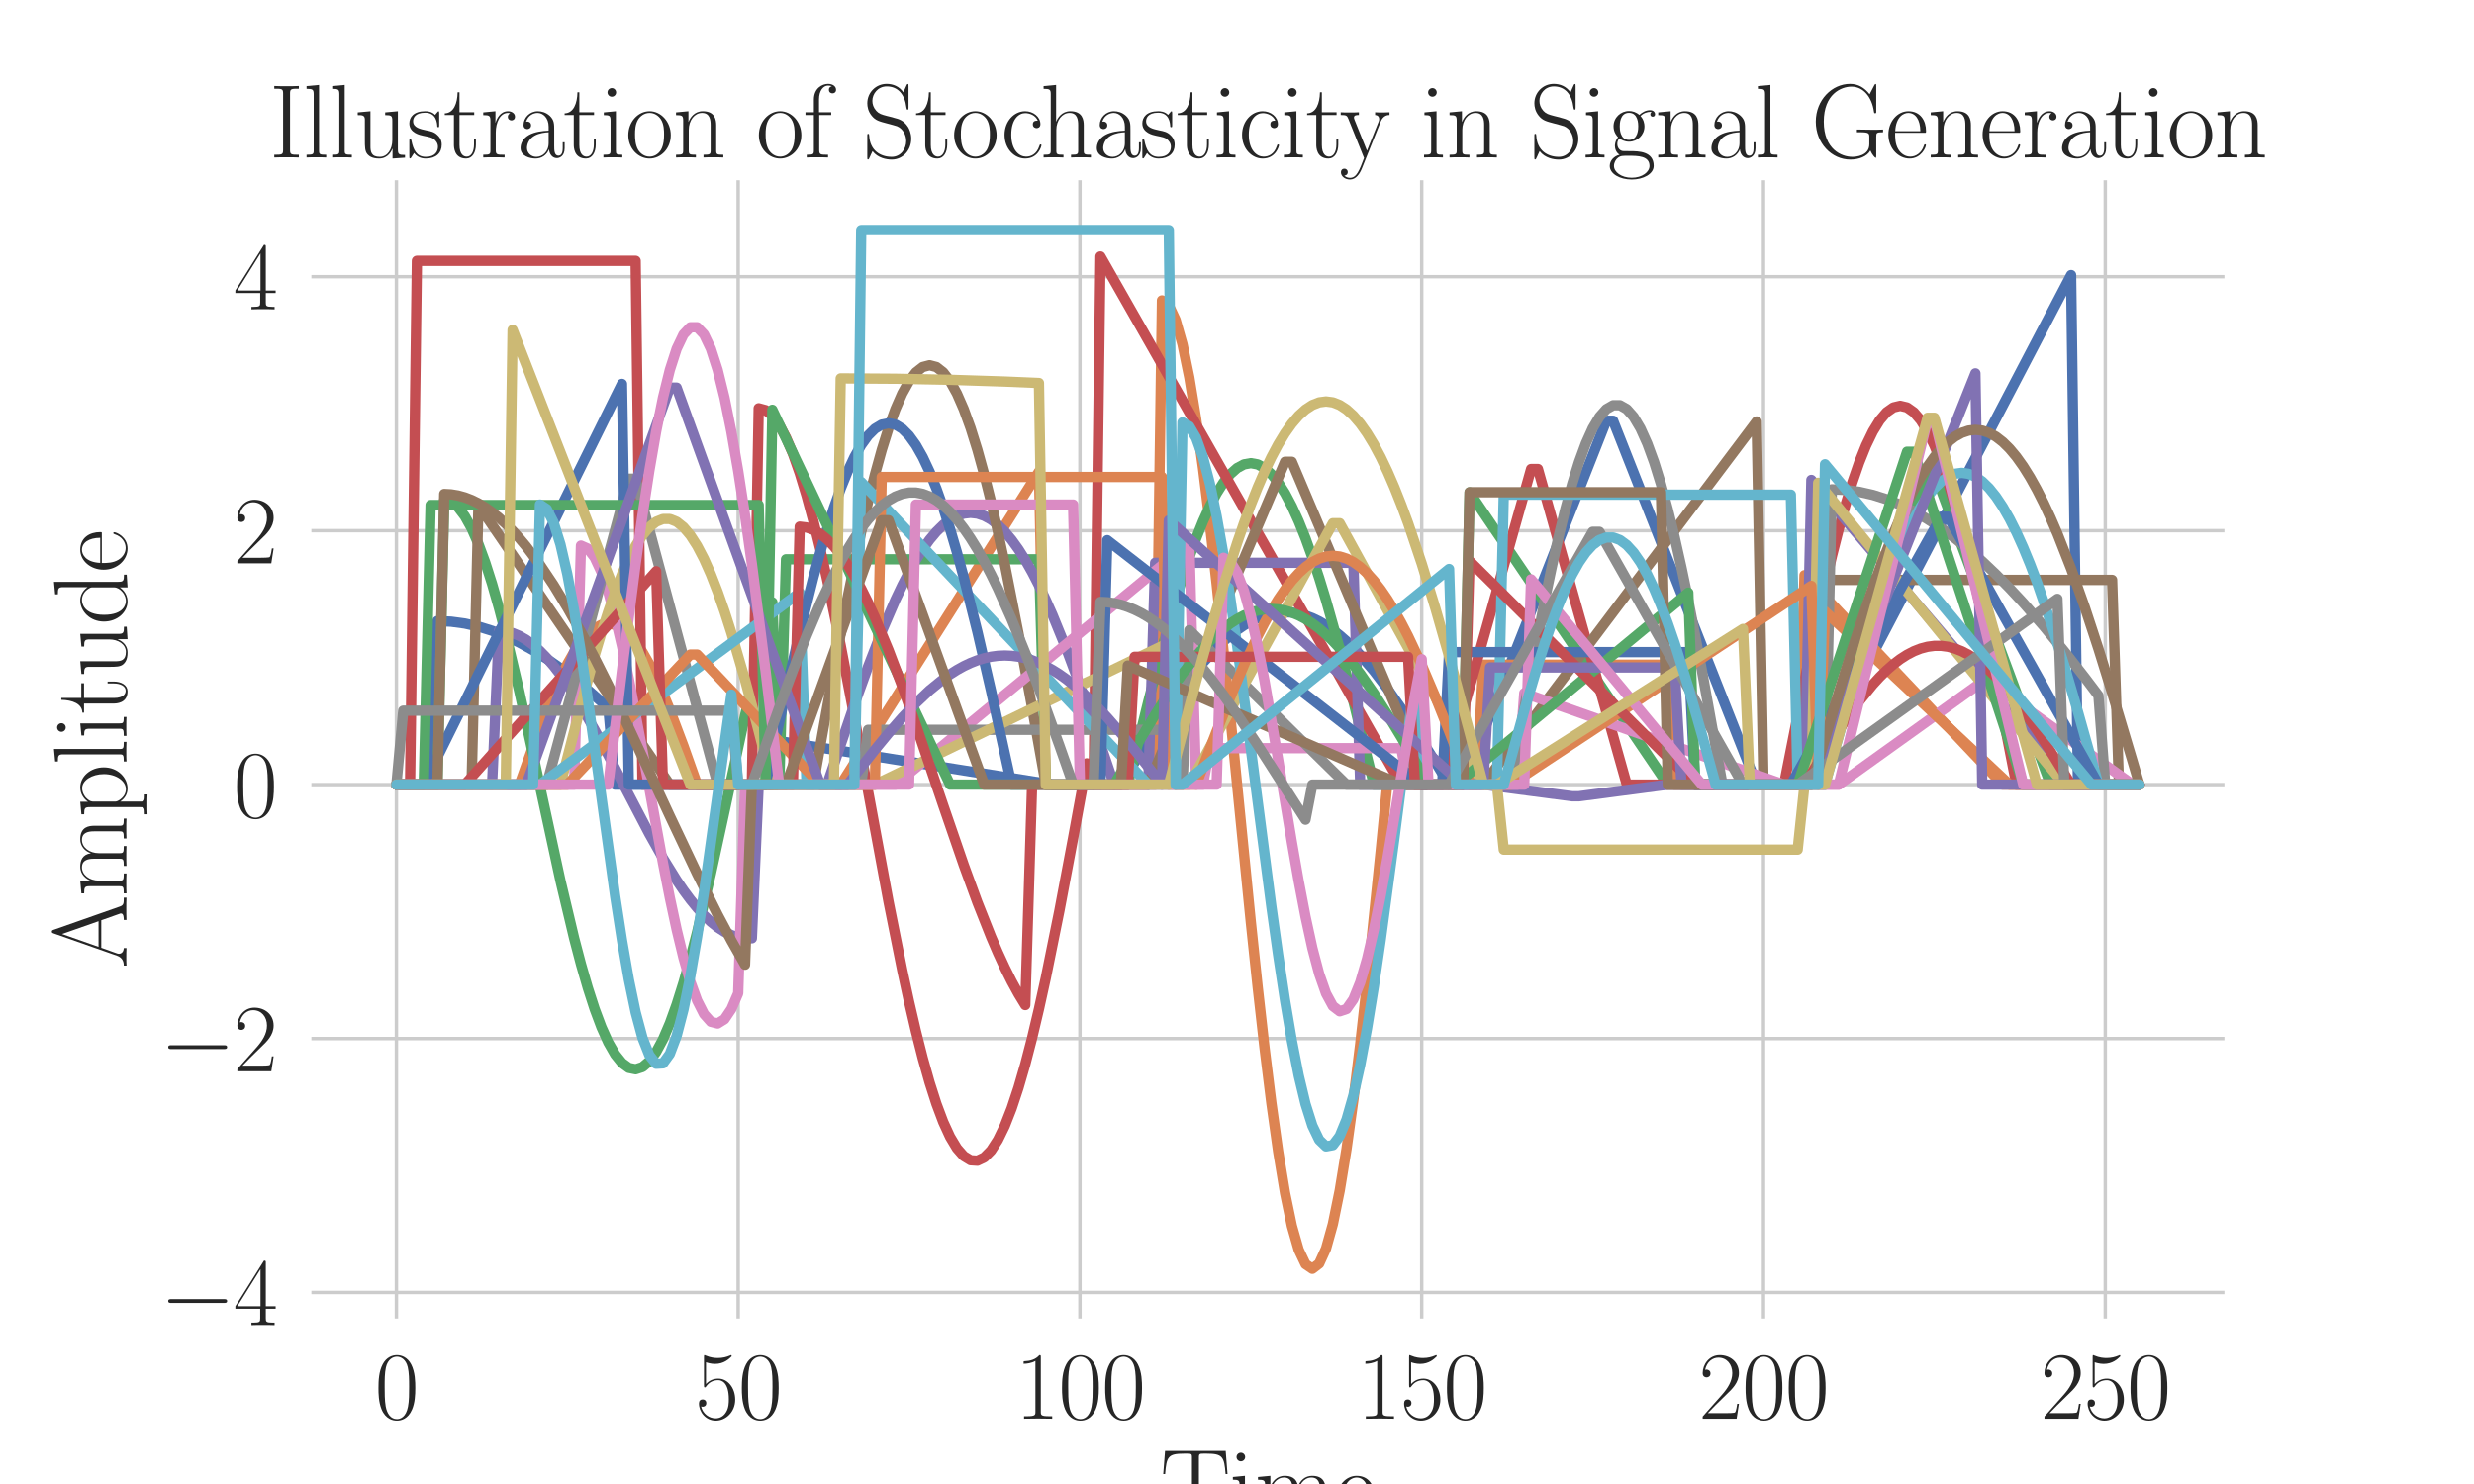 <?xml version="1.0" encoding="utf-8" standalone="no"?>
<!DOCTYPE svg PUBLIC "-//W3C//DTD SVG 1.1//EN"
  "http://www.w3.org/Graphics/SVG/1.1/DTD/svg11.dtd">
<svg xmlns:xlink="http://www.w3.org/1999/xlink" width="720pt" height="432pt" viewBox="0 0 720 432" xmlns="http://www.w3.org/2000/svg" version="1.1">
 <defs>
  <style type="text/css">*{stroke-linejoin: round; stroke-linecap: butt}</style>
 </defs>
 <g id="figure_1">
  <g id="patch_1">
   <path d="M 0 432 
L 720 432 
L 720 0 
L 0 0 
z
" style="fill: #ffffff"/>
  </g>
  <g id="axes_1">
   <g id="patch_2">
    <path d="M 90 384.48 
L 648 384.48 
L 648 51.84 
L 90 51.84 
z
" style="fill: #ffffff"/>
   </g>
   <g id="matplotlib.axis_1">
    <g id="xtick_1">
     <g id="line2d_1">
      <path d="M 115.364 384.48 
L 115.364 51.84 
" clip-path="url(#p39f64bbe59)" style="fill: none; stroke: #cccccc; stroke-linecap: round"/>
     </g>
     <g id="text_1">
      <!-- $\mathdefault{0}$ -->
      <g style="fill: #262626" transform="translate(109.081 413.006) scale(0.275 -0.275)">
       <defs>
        <path id="CMR17-30" d="M 2688 2038 
C 2688 2430 2682 3099 2413 3613 
C 2176 4063 1798 4224 1466 4224 
C 1158 4224 768 4082 525 3620 
C 269 3137 243 2539 243 2038 
C 243 1671 250 1112 448 623 
C 723 -39 1216 -128 1466 -128 
C 1760 -128 2208 -7 2470 604 
C 2662 1048 2688 1568 2688 2038 
z
M 1466 -26 
C 1056 -26 813 328 723 816 
C 653 1196 653 1749 653 2109 
C 653 2604 653 3015 736 3407 
C 858 3954 1216 4121 1466 4121 
C 1728 4121 2067 3947 2189 3420 
C 2272 3054 2278 2623 2278 2109 
C 2278 1691 2278 1176 2202 797 
C 2067 96 1690 -26 1466 -26 
z
" transform="scale(0.016)"/>
       </defs>
       <use xlink:href="#CMR17-30" transform="scale(0.996)"/>
      </g>
     </g>
    </g>
    <g id="xtick_2">
     <g id="line2d_2">
      <path d="M 214.829 384.48 
L 214.829 51.84 
" clip-path="url(#p39f64bbe59)" style="fill: none; stroke: #cccccc; stroke-linecap: round"/>
     </g>
     <g id="text_2">
      <!-- $\mathdefault{50}$ -->
      <g style="fill: #262626" transform="translate(202.264 413.006) scale(0.275 -0.275)">
       <defs>
        <path id="CMR17-35" d="M 730 3750 
C 794 3724 1056 3641 1325 3641 
C 1920 3641 2246 3961 2432 4140 
C 2432 4191 2432 4224 2394 4224 
C 2387 4224 2374 4224 2323 4198 
C 2099 4102 1837 4032 1517 4032 
C 1325 4032 1037 4055 723 4191 
C 653 4224 640 4224 634 4224 
C 602 4224 595 4217 595 4090 
L 595 2231 
C 595 2113 595 2080 659 2080 
C 691 2080 704 2093 736 2139 
C 941 2435 1222 2560 1542 2560 
C 1766 2560 2246 2415 2246 1293 
C 2246 1087 2246 716 2054 422 
C 1894 159 1645 25 1370 25 
C 947 25 518 319 403 812 
C 429 806 480 793 506 793 
C 589 793 749 838 749 1036 
C 749 1209 627 1280 506 1280 
C 358 1280 262 1190 262 1011 
C 262 454 704 -128 1382 -128 
C 2042 -128 2669 441 2669 1267 
C 2669 2054 2170 2662 1549 2662 
C 1222 2662 947 2540 730 2304 
L 730 3750 
z
" transform="scale(0.016)"/>
       </defs>
       <use xlink:href="#CMR17-35" transform="scale(0.996)"/>
       <use xlink:href="#CMR17-30" transform="translate(45.69 0) scale(0.996)"/>
      </g>
     </g>
    </g>
    <g id="xtick_3">
     <g id="line2d_3">
      <path d="M 314.294 384.48 
L 314.294 51.84 
" clip-path="url(#p39f64bbe59)" style="fill: none; stroke: #cccccc; stroke-linecap: round"/>
     </g>
     <g id="text_3">
      <!-- $\mathdefault{100}$ -->
      <g style="fill: #262626" transform="translate(295.447 413.006) scale(0.275 -0.275)">
       <defs>
        <path id="CMR17-31" d="M 1702 4083 
C 1702 4217 1696 4224 1606 4224 
C 1357 3927 979 3833 621 3820 
C 602 3820 570 3820 563 3808 
C 557 3795 557 3782 557 3648 
C 755 3648 1088 3686 1344 3839 
L 1344 467 
C 1344 243 1331 166 781 166 
L 589 166 
L 589 0 
C 896 6 1216 12 1523 12 
C 1830 12 2150 6 2458 0 
L 2458 166 
L 2266 166 
C 1715 166 1702 236 1702 467 
L 1702 4083 
z
" transform="scale(0.016)"/>
       </defs>
       <use xlink:href="#CMR17-31" transform="scale(0.996)"/>
       <use xlink:href="#CMR17-30" transform="translate(45.69 0) scale(0.996)"/>
       <use xlink:href="#CMR17-30" transform="translate(91.381 0) scale(0.996)"/>
      </g>
     </g>
    </g>
    <g id="xtick_4">
     <g id="line2d_4">
      <path d="M 413.759 384.48 
L 413.759 51.84 
" clip-path="url(#p39f64bbe59)" style="fill: none; stroke: #cccccc; stroke-linecap: round"/>
     </g>
     <g id="text_4">
      <!-- $\mathdefault{150}$ -->
      <g style="fill: #262626" transform="translate(394.912 413.006) scale(0.275 -0.275)">
       <use xlink:href="#CMR17-31" transform="scale(0.996)"/>
       <use xlink:href="#CMR17-35" transform="translate(45.69 0) scale(0.996)"/>
       <use xlink:href="#CMR17-30" transform="translate(91.381 0) scale(0.996)"/>
      </g>
     </g>
    </g>
    <g id="xtick_5">
     <g id="line2d_5">
      <path d="M 513.225 384.48 
L 513.225 51.84 
" clip-path="url(#p39f64bbe59)" style="fill: none; stroke: #cccccc; stroke-linecap: round"/>
     </g>
     <g id="text_5">
      <!-- $\mathdefault{200}$ -->
      <g style="fill: #262626" transform="translate(494.377 413.006) scale(0.275 -0.275)">
       <defs>
        <path id="CMR17-32" d="M 2669 990 
L 2554 990 
C 2490 537 2438 460 2413 422 
C 2381 371 1920 371 1830 371 
L 602 371 
C 832 620 1280 1073 1824 1596 
C 2214 1966 2669 2400 2669 3033 
C 2669 3788 2067 4224 1395 4224 
C 691 4224 262 3603 262 3027 
C 262 2777 448 2745 525 2745 
C 589 2745 781 2783 781 3007 
C 781 3206 614 3264 525 3264 
C 486 3264 448 3257 422 3244 
C 544 3788 915 4057 1306 4057 
C 1862 4057 2227 3616 2227 3033 
C 2227 2477 1901 1998 1536 1583 
L 262 147 
L 262 0 
L 2515 0 
L 2669 990 
z
" transform="scale(0.016)"/>
       </defs>
       <use xlink:href="#CMR17-32" transform="scale(0.996)"/>
       <use xlink:href="#CMR17-30" transform="translate(45.69 0) scale(0.996)"/>
       <use xlink:href="#CMR17-30" transform="translate(91.381 0) scale(0.996)"/>
      </g>
     </g>
    </g>
    <g id="xtick_6">
     <g id="line2d_6">
      <path d="M 612.69 384.48 
L 612.69 51.84 
" clip-path="url(#p39f64bbe59)" style="fill: none; stroke: #cccccc; stroke-linecap: round"/>
     </g>
     <g id="text_6">
      <!-- $\mathdefault{250}$ -->
      <g style="fill: #262626" transform="translate(593.843 413.006) scale(0.275 -0.275)">
       <use xlink:href="#CMR17-32" transform="scale(0.996)"/>
       <use xlink:href="#CMR17-35" transform="translate(45.69 0) scale(0.996)"/>
       <use xlink:href="#CMR17-30" transform="translate(91.381 0) scale(0.996)"/>
      </g>
     </g>
    </g>
    <g id="text_7">
     <!-- Time -->
     <g style="fill: #262626" transform="translate(337.682 443.09) scale(0.3 -0.3)">
      <defs>
       <path id="CMR17-54" d="M 3981 4332 
L 288 4332 
L 179 2924 
L 294 2924 
C 378 3981 467 4166 1453 4166 
C 1568 4166 1754 4166 1805 4159 
C 1926 4140 1926 4064 1926 3917 
L 1926 465 
C 1926 236 1907 166 1376 166 
L 1197 166 
L 1197 0 
C 1504 6 1824 12 2138 12 
C 2451 12 2771 6 3078 0 
L 3078 166 
L 2899 166 
C 2368 166 2349 236 2349 465 
L 2349 3917 
C 2349 4057 2349 4134 2464 4159 
C 2515 4166 2701 4166 2816 4166 
C 3795 4166 3891 3981 3974 2924 
L 4090 2924 
L 3981 4332 
z
" transform="scale(0.016)"/>
       <path id="CMR17-69" d="M 992 3961 
C 992 4102 877 4224 730 4224 
C 589 4224 467 4108 467 3961 
C 467 3820 582 3699 730 3699 
C 870 3699 992 3814 992 3961 
z
M 243 2745 
L 243 2579 
C 602 2579 653 2540 653 2231 
L 653 443 
C 653 198 627 166 218 166 
L 218 0 
C 371 12 646 12 806 12 
C 960 12 1222 12 1370 0 
L 1370 166 
C 992 166 979 205 979 436 
L 979 2816 
L 243 2745 
z
" transform="scale(0.016)"/>
       <path id="CMR17-6d" d="M 4326 1954 
C 4326 2276 4269 2816 3507 2816 
C 3072 2816 2771 2520 2656 2173 
L 2650 2173 
C 2573 2700 2195 2816 1837 2816 
C 1331 2816 1069 2424 973 2166 
L 966 2166 
L 966 2816 
L 211 2745 
L 211 2578 
C 589 2578 646 2540 646 2231 
L 646 443 
C 646 198 621 166 211 166 
L 211 0 
C 365 12 646 12 813 12 
C 979 12 1267 12 1421 0 
L 1421 166 
C 1011 166 986 192 986 443 
L 986 1678 
C 986 2269 1344 2713 1792 2713 
C 2266 2713 2317 2289 2317 1980 
L 2317 443 
C 2317 198 2291 166 1882 166 
L 1882 0 
C 2035 12 2317 12 2483 12 
C 2650 12 2938 12 3091 0 
L 3091 166 
C 2682 166 2656 192 2656 443 
L 2656 1678 
C 2656 2269 3014 2713 3462 2713 
C 3936 2713 3987 2289 3987 1980 
L 3987 443 
C 3987 198 3962 166 3552 166 
L 3552 0 
C 3706 12 3987 12 4154 12 
C 4320 12 4608 12 4762 0 
L 4762 166 
C 4352 166 4326 192 4326 443 
L 4326 1954 
z
" transform="scale(0.016)"/>
       <path id="CMR17-65" d="M 2438 1503 
C 2464 1529 2464 1542 2464 1606 
C 2464 2251 2118 2816 1389 2816 
C 710 2816 173 2175 173 1394 
C 173 554 781 -64 1459 -64 
C 2176 -64 2458 619 2458 755 
C 2458 800 2419 800 2406 800 
C 2362 800 2355 787 2330 709 
C 2189 270 1837 51 1504 51 
C 1229 51 954 206 781 490 
C 582 819 582 1200 582 1503 
L 2438 1503 
z
M 589 1600 
C 634 2511 1126 2713 1382 2713 
C 1818 2713 2112 2308 2118 1600 
L 589 1600 
z
" transform="scale(0.016)"/>
      </defs>
      <use xlink:href="#CMR17-54" transform="scale(0.996)"/>
      <use xlink:href="#CMR17-69" transform="translate(66.51 0) scale(0.996)"/>
      <use xlink:href="#CMR17-6d" transform="translate(91.381 0) scale(0.996)"/>
      <use xlink:href="#CMR17-65" transform="translate(168.301 0) scale(0.996)"/>
     </g>
    </g>
   </g>
   <g id="matplotlib.axis_2">
    <g id="ytick_1">
     <g id="line2d_7">
      <path d="M 90 376.26 
L 648 376.26 
" clip-path="url(#p39f64bbe59)" style="fill: none; stroke: #cccccc; stroke-linecap: round"/>
     </g>
     <g id="text_8">
      <!-- $\mathdefault{−4}$ -->
      <g style="fill: #262626" transform="translate(46.626 385.773) scale(0.275 -0.275)">
       <defs>
        <path id="CMSY10-0" d="M 4218 1472 
C 4326 1472 4442 1472 4442 1600 
C 4442 1728 4326 1728 4218 1728 
L 755 1728 
C 646 1728 531 1728 531 1600 
C 531 1472 646 1472 755 1472 
L 4218 1472 
z
" transform="scale(0.016)"/>
        <path id="CMR17-34" d="M 2150 4147 
C 2150 4281 2144 4288 2029 4288 
L 128 1254 
L 128 1088 
L 1779 1088 
L 1779 460 
C 1779 230 1766 166 1318 166 
L 1197 166 
L 1197 0 
C 1402 12 1747 12 1965 12 
C 2182 12 2528 12 2733 0 
L 2733 166 
L 2611 166 
C 2163 166 2150 230 2150 460 
L 2150 1088 
L 2803 1088 
L 2803 1254 
L 2150 1254 
L 2150 4147 
z
M 1798 3723 
L 1798 1254 
L 256 1254 
L 1798 3723 
z
" transform="scale(0.016)"/>
       </defs>
       <use xlink:href="#CMSY10-0" transform="scale(0.996)"/>
       <use xlink:href="#CMR17-34" transform="translate(77.487 0) scale(0.996)"/>
      </g>
     </g>
    </g>
    <g id="ytick_2">
     <g id="line2d_8">
      <path d="M 90 302.333 
L 648 302.333 
" clip-path="url(#p39f64bbe59)" style="fill: none; stroke: #cccccc; stroke-linecap: round"/>
     </g>
     <g id="text_9">
      <!-- $\mathdefault{−2}$ -->
      <g style="fill: #262626" transform="translate(46.626 311.846) scale(0.275 -0.275)">
       <use xlink:href="#CMSY10-0" transform="scale(0.996)"/>
       <use xlink:href="#CMR17-32" transform="translate(77.487 0) scale(0.996)"/>
      </g>
     </g>
    </g>
    <g id="ytick_3">
     <g id="line2d_9">
      <path d="M 90 228.406 
L 648 228.406 
" clip-path="url(#p39f64bbe59)" style="fill: none; stroke: #cccccc; stroke-linecap: round"/>
     </g>
     <g id="text_10">
      <!-- $\mathdefault{0}$ -->
      <g style="fill: #262626" transform="translate(67.935 237.919) scale(0.275 -0.275)">
       <use xlink:href="#CMR17-30" transform="scale(0.996)"/>
      </g>
     </g>
    </g>
    <g id="ytick_4">
     <g id="line2d_10">
      <path d="M 90 154.479 
L 648 154.479 
" clip-path="url(#p39f64bbe59)" style="fill: none; stroke: #cccccc; stroke-linecap: round"/>
     </g>
     <g id="text_11">
      <!-- $\mathdefault{2}$ -->
      <g style="fill: #262626" transform="translate(67.935 163.992) scale(0.275 -0.275)">
       <use xlink:href="#CMR17-32" transform="scale(0.996)"/>
      </g>
     </g>
    </g>
    <g id="ytick_5">
     <g id="line2d_11">
      <path d="M 90 80.552 
L 648 80.552 
" clip-path="url(#p39f64bbe59)" style="fill: none; stroke: #cccccc; stroke-linecap: round"/>
     </g>
     <g id="text_12">
      <!-- $\mathdefault{4}$ -->
      <g style="fill: #262626" transform="translate(67.935 90.064) scale(0.275 -0.275)">
       <use xlink:href="#CMR17-34" transform="scale(0.996)"/>
      </g>
     </g>
    </g>
    <g id="text_13">
     <!-- Amplitude -->
     <g style="fill: #262626" transform="translate(36.813 281.788) rotate(-90) scale(0.3 -0.3)">
      <defs>
       <path id="CMR17-41" d="M 2323 4441 
C 2291 4524 2278 4544 2214 4544 
C 2150 4544 2138 4524 2106 4441 
L 749 580 
C 627 236 371 166 147 166 
L 147 0 
C 262 12 518 12 640 12 
C 800 12 1056 12 1210 0 
L 1210 166 
C 909 179 864 382 864 459 
C 864 516 877 548 890 586 
L 1229 1536 
L 2906 1536 
L 3290 453 
C 3322 376 3322 363 3322 338 
C 3322 166 3046 166 2925 166 
L 2925 0 
C 3110 12 3443 12 3642 12 
C 3808 12 4128 12 4282 0 
L 4282 166 
C 3942 166 3827 166 3744 402 
L 2323 4441 
z
M 2067 3924 
L 2848 1702 
L 1286 1702 
L 2067 3924 
z
" transform="scale(0.016)"/>
       <path id="CMR17-70" d="M 1408 -1114 
C 998 -1114 973 -1088 973 -834 
L 973 380 
C 1158 109 1427 -64 1766 -64 
C 2406 -64 3053 503 3053 1382 
C 3053 2196 2496 2816 1837 2816 
C 1453 2816 1139 2603 960 2345 
L 960 2816 
L 198 2745 
L 198 2577 
C 576 2577 634 2539 634 2228 
L 634 -834 
C 634 -1081 608 -1114 198 -1114 
L 198 -1280 
C 352 -1268 634 -1268 800 -1268 
C 966 -1268 1254 -1268 1408 -1280 
L 1408 -1114 
z
M 973 2015 
C 973 2106 973 2241 1222 2481 
C 1254 2506 1472 2700 1792 2700 
C 2259 2700 2643 2112 2643 1376 
C 2643 639 2234 38 1728 38 
C 1498 38 1248 148 1056 451 
C 973 594 973 632 973 736 
L 973 2015 
z
" transform="scale(0.016)"/>
       <path id="CMR17-6c" d="M 979 4416 
L 218 4345 
L 218 4179 
C 595 4179 653 4141 653 3835 
L 653 439 
C 653 198 627 166 218 166 
L 218 0 
C 371 12 653 12 813 12 
C 979 12 1261 12 1414 0 
L 1414 166 
C 1005 166 979 191 979 439 
L 979 4416 
z
" transform="scale(0.016)"/>
       <path id="CMR17-74" d="M 966 2585 
L 1862 2585 
L 1862 2752 
L 966 2752 
L 966 3968 
L 851 3968 
C 838 3292 614 2700 70 2687 
L 70 2585 
L 627 2585 
L 627 778 
C 627 655 627 -64 1370 -64 
C 1747 -64 1965 308 1965 784 
L 1965 1151 
L 1850 1151 
L 1850 790 
C 1850 347 1677 51 1408 51 
C 1222 51 966 179 966 765 
L 966 2585 
z
" transform="scale(0.016)"/>
       <path id="CMR17-75" d="M 1882 2745 
L 1882 2579 
C 2259 2579 2317 2540 2317 2229 
L 2317 1053 
C 2317 510 2029 38 1555 38 
C 1030 38 986 355 986 691 
L 986 2816 
L 211 2745 
L 211 2579 
C 467 2579 640 2579 646 2320 
L 646 1079 
C 646 646 646 368 813 187 
C 896 103 1056 -64 1517 -64 
C 2061 -64 2272 400 2323 536 
L 2330 536 
L 2330 -64 
L 3091 -13 
L 3091 154 
C 2714 154 2656 193 2656 503 
L 2656 2816 
L 1882 2745 
z
" transform="scale(0.016)"/>
       <path id="CMR17-64" d="M 1869 4345 
L 1869 4179 
C 2246 4179 2304 4141 2304 3843 
L 2304 2371 
C 2278 2403 2016 2816 1498 2816 
C 845 2816 211 2228 211 1376 
C 211 529 806 -64 1434 -64 
C 1978 -64 2259 361 2291 406 
L 2291 -64 
L 3066 -13 
L 3066 154 
C 2688 154 2630 193 2630 503 
L 2630 4416 
L 1869 4345 
z
M 2291 762 
C 2291 568 2176 393 2029 264 
C 1811 70 1594 38 1472 38 
C 1286 38 621 135 621 1369 
C 621 2636 1363 2713 1530 2713 
C 1824 2713 2061 2545 2208 2313 
C 2291 2177 2291 2157 2291 2041 
L 2291 762 
z
" transform="scale(0.016)"/>
      </defs>
      <use xlink:href="#CMR17-41" transform="scale(0.996)"/>
      <use xlink:href="#CMR17-6d" transform="translate(69.072 0) scale(0.996)"/>
      <use xlink:href="#CMR17-70" transform="translate(145.992 0) scale(0.996)"/>
      <use xlink:href="#CMR17-6c" transform="translate(196.887 0) scale(0.996)"/>
      <use xlink:href="#CMR17-69" transform="translate(221.758 0) scale(0.996)"/>
      <use xlink:href="#CMR17-74" transform="translate(246.63 0) scale(0.996)"/>
      <use xlink:href="#CMR17-75" transform="translate(281.91 0) scale(0.996)"/>
      <use xlink:href="#CMR17-64" transform="translate(332.806 0) scale(0.996)"/>
      <use xlink:href="#CMR17-65" transform="translate(383.701 0) scale(0.996)"/>
     </g>
    </g>
   </g>
   <g id="line2d_12">
    <path d="M 115.364 228.406 
L 125.31 228.406 
L 127.299 180.791 
L 131.278 180.97 
L 135.257 181.504 
L 139.235 182.389 
L 143.214 183.619 
L 147.193 185.185 
L 151.171 187.075 
L 155.15 189.274 
L 159.128 191.767 
L 163.107 194.534 
L 167.086 197.555 
L 171.064 200.807 
L 177.032 206.065 
L 179.021 228.406 
L 224.775 228.406 
L 226.765 215.734 
L 306.337 228.406 
L 326.23 228.406 
L 334.187 215.416 
L 338.166 209.199 
L 342.144 203.311 
L 346.123 197.852 
L 350.102 192.916 
L 354.08 188.587 
L 356.07 186.674 
L 358.059 184.94 
L 360.048 183.392 
L 362.037 182.036 
L 364.027 180.879 
L 366.016 179.926 
L 368.005 179.18 
L 369.995 178.645 
L 371.984 178.323 
L 373.973 178.216 
L 375.963 178.323 
L 377.952 178.645 
L 379.941 179.18 
L 381.93 179.926 
L 383.92 180.879 
L 385.909 182.036 
L 387.898 183.392 
L 389.888 184.94 
L 391.877 186.674 
L 393.866 188.587 
L 395.856 190.671 
L 399.834 195.313 
L 403.813 200.522 
L 407.791 206.207 
L 411.77 212.273 
L 417.738 221.855 
L 421.717 228.406 
L 425.695 228.406 
L 467.471 122.487 
L 469.46 122.487 
L 511.235 228.406 
L 525.16 228.406 
L 602.743 80.076 
L 604.733 228.406 
L 622.636 228.406 
L 622.636 228.406 
" clip-path="url(#p39f64bbe59)" style="fill: none; stroke: #4c72b0; stroke-width: 3; stroke-linecap: round"/>
   </g>
   <g id="line2d_13">
    <path d="M 115.364 228.406 
L 151.171 228.406 
L 157.139 211.784 
L 159.128 206.623 
L 161.118 201.779 
L 163.107 197.323 
L 165.096 193.32 
L 167.086 189.829 
L 169.075 186.901 
L 171.064 184.578 
L 173.053 182.894 
L 175.043 181.874 
L 177.032 181.532 
L 179.021 181.874 
L 181.011 182.894 
L 183 184.578 
L 184.989 186.901 
L 186.979 189.829 
L 188.968 193.32 
L 190.957 197.323 
L 192.947 201.779 
L 194.936 206.623 
L 198.914 217.188 
L 202.893 228.406 
L 244.668 228.406 
L 302.358 137.308 
L 304.348 228.406 
L 336.176 228.406 
L 338.166 87.45 
L 340.155 88.889 
L 342.144 93.175 
L 344.134 100.222 
L 346.123 109.886 
L 348.112 121.968 
L 350.102 136.224 
L 352.091 152.361 
L 354.08 170.05 
L 358.059 208.616 
L 364.027 268.459 
L 366.016 287.309 
L 368.005 304.957 
L 369.995 321.042 
L 371.984 335.237 
L 373.973 347.25 
L 375.963 356.838 
L 377.952 363.805 
L 379.941 368.007 
L 381.93 369.36 
L 383.92 367.836 
L 385.909 363.465 
L 387.898 356.338 
L 389.888 346.599 
L 391.877 334.448 
L 393.866 320.132 
L 395.856 303.944 
L 397.845 286.214 
L 401.824 247.599 
L 403.813 227.503 
L 405.802 228.406 
L 429.674 228.406 
L 431.663 193.493 
L 485.374 193.493 
L 487.364 228.406 
L 523.171 228.406 
L 525.16 167.447 
L 582.85 228.406 
L 622.636 228.406 
L 622.636 228.406 
" clip-path="url(#p39f64bbe59)" style="fill: none; stroke: #dd8452; stroke-width: 3; stroke-linecap: round"/>
   </g>
   <g id="line2d_14">
    <path d="M 115.364 228.406 
L 127.299 228.406 
L 129.289 145.537 
L 131.278 146.062 
L 133.267 147.631 
L 135.257 150.225 
L 137.246 153.81 
L 139.235 158.34 
L 141.225 163.759 
L 143.214 169.997 
L 145.203 176.976 
L 147.193 184.607 
L 151.171 201.431 
L 155.15 219.619 
L 163.107 256.385 
L 167.086 273.105 
L 169.075 280.667 
L 171.064 287.565 
L 173.053 293.714 
L 175.043 299.035 
L 177.032 303.46 
L 179.021 306.934 
L 181.011 309.412 
L 183 310.863 
L 184.989 311.268 
L 186.979 310.623 
L 188.968 308.936 
L 190.957 306.227 
L 192.947 302.532 
L 194.936 297.897 
L 196.925 292.381 
L 198.914 286.054 
L 200.904 278.996 
L 202.893 271.297 
L 206.872 254.371 
L 210.85 236.133 
L 216.818 208.338 
L 220.797 190.882 
L 222.786 182.813 
L 224.775 175.323 
L 226.765 228.406 
L 228.754 162.816 
L 302.358 162.816 
L 304.348 228.406 
L 328.219 228.406 
L 334.187 204.187 
L 338.166 188.859 
L 342.144 174.733 
L 344.134 168.256 
L 346.123 162.237 
L 348.112 156.722 
L 350.102 151.753 
L 352.091 147.366 
L 354.08 143.597 
L 356.07 140.473 
L 358.059 138.018 
L 360.048 136.251 
L 362.037 135.186 
L 364.027 134.83 
L 366.016 135.186 
L 368.005 136.251 
L 369.995 138.018 
L 371.984 140.473 
L 373.973 143.597 
L 375.963 147.366 
L 377.952 151.753 
L 379.941 156.722 
L 381.93 162.237 
L 383.92 168.256 
L 385.909 174.733 
L 389.888 188.859 
L 393.866 204.187 
L 399.834 228.406 
L 425.695 228.406 
L 427.684 143.317 
L 485.374 228.406 
L 527.15 228.406 
L 560.968 137.388 
L 562.957 137.388 
L 596.775 228.406 
L 622.636 228.406 
L 622.636 228.406 
" clip-path="url(#p39f64bbe59)" style="fill: none; stroke: #55a868; stroke-width: 3; stroke-linecap: round"/>
   </g>
   <g id="line2d_15">
    <path d="M 115.364 228.406 
L 119.342 228.406 
L 121.332 75.926 
L 184.989 75.926 
L 186.979 228.406 
L 218.807 228.406 
L 220.797 118.85 
L 222.786 119.39 
L 224.775 121.005 
L 226.765 123.68 
L 228.754 127.387 
L 230.743 132.091 
L 232.733 137.745 
L 234.722 144.293 
L 236.711 151.67 
L 238.701 159.805 
L 240.69 168.615 
L 244.668 187.913 
L 248.647 208.805 
L 258.594 262.543 
L 262.572 282.421 
L 264.561 291.609 
L 266.551 300.173 
L 268.54 308.03 
L 270.529 315.101 
L 272.519 321.317 
L 274.508 326.617 
L 276.497 330.948 
L 278.487 334.268 
L 280.476 336.544 
L 282.465 337.754 
L 284.455 337.884 
L 286.444 336.936 
L 288.433 334.917 
L 290.422 331.847 
L 292.412 327.757 
L 294.401 322.687 
L 296.39 316.688 
L 298.38 309.818 
L 300.369 302.144 
L 302.358 293.744 
L 304.348 284.699 
L 308.326 265.039 
L 312.305 243.937 
L 316.283 222.223 
L 318.273 228.406 
L 320.262 74.658 
L 407.791 228.406 
L 419.727 228.406 
L 445.588 136.538 
L 447.578 136.538 
L 473.439 228.406 
L 519.193 228.406 
L 525.16 198.229 
L 529.139 179.254 
L 533.118 161.952 
L 535.107 154.116 
L 537.096 146.914 
L 539.086 140.407 
L 541.075 134.651 
L 543.064 129.695 
L 545.053 125.581 
L 547.043 122.344 
L 549.032 120.012 
L 551.021 118.605 
L 553.011 118.134 
L 555 118.605 
L 556.989 120.012 
L 558.979 122.344 
L 560.968 125.581 
L 562.957 129.695 
L 564.947 134.651 
L 566.936 140.407 
L 568.925 146.914 
L 570.914 154.116 
L 572.904 161.952 
L 574.893 170.355 
L 578.872 188.571 
L 582.85 208.144 
L 586.829 228.406 
L 622.636 228.406 
L 622.636 228.406 
" clip-path="url(#p39f64bbe59)" style="fill: none; stroke: #c44e52; stroke-width: 3; stroke-linecap: round"/>
   </g>
   <g id="line2d_16">
    <path d="M 115.364 228.406 
L 143.214 228.406 
L 145.203 183.615 
L 147.193 183.781 
L 149.182 184.279 
L 151.171 185.105 
L 153.16 186.252 
L 155.15 187.713 
L 157.139 189.476 
L 159.128 191.528 
L 161.118 193.853 
L 163.107 196.436 
L 165.096 199.256 
L 169.075 205.524 
L 173.053 212.47 
L 177.032 219.888 
L 188.968 242.749 
L 192.947 249.817 
L 196.925 256.25 
L 198.914 259.168 
L 200.904 261.857 
L 202.893 264.298 
L 204.882 266.472 
L 206.872 268.363 
L 208.861 269.957 
L 210.85 271.243 
L 212.84 272.211 
L 214.829 272.853 
L 216.818 273.165 
L 218.807 273.144 
L 220.797 228.406 
L 240.69 228.406 
L 248.647 205.087 
L 252.626 194.08 
L 256.604 183.84 
L 260.583 174.595 
L 262.572 170.412 
L 264.561 166.553 
L 266.551 163.04 
L 268.54 159.892 
L 270.529 157.128 
L 272.519 154.762 
L 274.508 152.808 
L 276.497 151.276 
L 278.487 150.177 
L 280.476 149.514 
L 282.465 149.293 
L 284.455 149.514 
L 286.444 150.177 
L 288.433 151.276 
L 290.422 152.808 
L 292.412 154.762 
L 294.401 157.128 
L 296.39 159.892 
L 298.38 163.04 
L 300.369 166.553 
L 302.358 170.412 
L 304.348 174.595 
L 306.337 179.08 
L 310.316 188.849 
L 314.294 199.503 
L 318.273 210.802 
L 324.241 228.406 
L 334.187 228.406 
L 336.176 163.841 
L 393.866 163.841 
L 395.856 228.406 
L 431.663 228.406 
L 457.524 231.798 
L 459.513 231.798 
L 485.374 228.406 
L 525.16 228.406 
L 527.15 139.714 
L 602.743 228.406 
L 622.636 228.406 
L 622.636 228.406 
" clip-path="url(#p39f64bbe59)" style="fill: none; stroke: #8172b3; stroke-width: 3; stroke-linecap: round"/>
   </g>
   <g id="line2d_17">
    <path d="M 115.364 228.406 
L 137.246 228.406 
L 139.235 147.016 
L 194.936 228.406 
L 236.711 228.406 
L 242.679 194.995 
L 246.658 173.987 
L 250.636 154.832 
L 252.626 146.157 
L 254.615 138.183 
L 256.604 130.979 
L 258.594 124.606 
L 260.583 119.118 
L 262.572 114.563 
L 264.561 110.98 
L 266.551 108.398 
L 268.54 106.84 
L 270.529 106.319 
L 272.519 106.84 
L 274.508 108.398 
L 276.497 110.98 
L 278.487 114.563 
L 280.476 119.118 
L 282.465 124.606 
L 284.455 130.979 
L 286.444 138.183 
L 288.433 146.157 
L 290.422 154.832 
L 292.412 164.135 
L 296.39 184.303 
L 300.369 205.972 
L 304.348 228.406 
L 334.187 228.406 
L 373.973 134.426 
L 375.963 134.426 
L 415.749 228.406 
L 431.663 228.406 
L 511.235 122.695 
L 513.225 228.406 
L 527.15 228.406 
L 529.139 168.814 
L 614.679 168.814 
L 616.668 228.406 
L 622.636 228.406 
L 622.636 228.406 
" clip-path="url(#p39f64bbe59)" style="fill: none; stroke: #937860; stroke-width: 3; stroke-linecap: round"/>
   </g>
   <g id="line2d_18">
    <path d="M 115.364 228.406 
L 167.086 228.406 
L 169.075 158.819 
L 171.064 159.694 
L 173.053 162.297 
L 175.043 166.562 
L 177.032 172.383 
L 179.021 179.612 
L 181.011 188.069 
L 183 197.54 
L 186.979 218.553 
L 192.947 251.23 
L 194.936 261.335 
L 196.925 270.612 
L 198.914 278.827 
L 200.904 285.774 
L 202.893 291.279 
L 204.882 295.203 
L 206.872 297.447 
L 208.861 297.954 
L 210.85 296.713 
L 212.84 293.754 
L 214.829 289.151 
L 216.818 228.406 
L 260.583 228.406 
L 346.123 158.03 
L 348.112 228.406 
L 350.102 228.406 
L 352.091 217.801 
L 407.791 217.801 
L 409.781 228.406 
L 441.61 228.406 
L 443.599 201.779 
L 519.193 228.406 
L 535.107 228.406 
L 576.882 198.453 
L 578.872 198.453 
L 620.647 228.406 
L 622.636 228.406 
L 622.636 228.406 
" clip-path="url(#p39f64bbe59)" style="fill: none; stroke: #da8bc3; stroke-width: 3; stroke-linecap: round"/>
   </g>
   <g id="line2d_19">
    <path d="M 115.364 228.406 
L 159.128 228.406 
L 183 139.364 
L 184.989 139.364 
L 208.861 228.406 
L 250.636 228.406 
L 252.626 212.45 
L 340.155 212.45 
L 342.144 228.406 
L 344.134 228.406 
L 346.123 183.433 
L 391.877 228.406 
L 439.62 228.406 
L 445.588 195.302 
L 449.567 174.741 
L 451.556 165.235 
L 453.545 156.377 
L 455.535 148.258 
L 457.524 140.962 
L 459.513 134.562 
L 461.503 129.126 
L 463.492 124.709 
L 465.481 121.355 
L 467.471 119.101 
L 469.46 117.967 
L 471.449 117.967 
L 473.439 119.101 
L 475.428 121.355 
L 477.417 124.709 
L 479.406 129.126 
L 481.396 134.562 
L 483.385 140.962 
L 485.374 148.258 
L 487.364 156.377 
L 489.353 165.235 
L 491.342 174.741 
L 495.321 195.302 
L 501.289 228.406 
L 531.128 228.406 
L 533.118 142.452 
L 537.096 142.632 
L 541.075 143.173 
L 545.053 144.073 
L 549.032 145.327 
L 553.011 146.929 
L 556.989 148.875 
L 560.968 151.154 
L 564.947 153.759 
L 568.925 156.677 
L 572.904 159.896 
L 576.882 163.403 
L 580.861 167.184 
L 584.84 171.222 
L 588.818 175.5 
L 594.786 182.328 
L 600.754 189.592 
L 606.722 197.223 
L 610.701 202.478 
L 612.69 228.406 
L 622.636 228.406 
L 622.636 228.406 
" clip-path="url(#p39f64bbe59)" style="fill: none; stroke: #8c8c8c; stroke-width: 3; stroke-linecap: round"/>
   </g>
   <g id="line2d_20">
    <path d="M 115.364 228.406 
L 163.107 228.406 
L 169.075 205.23 
L 173.053 190.836 
L 175.043 184.18 
L 177.032 177.979 
L 179.021 172.295 
L 181.011 167.187 
L 183 162.707 
L 184.989 158.901 
L 186.979 155.809 
L 188.968 153.461 
L 190.957 151.882 
L 192.947 151.089 
L 194.936 151.089 
L 196.925 151.882 
L 198.914 153.461 
L 200.904 155.809 
L 202.893 158.901 
L 204.882 162.707 
L 206.872 167.187 
L 208.861 172.295 
L 210.85 177.979 
L 212.84 184.18 
L 216.818 197.876 
L 220.797 212.822 
L 224.775 228.406 
L 254.615 228.406 
L 340.155 187.118 
L 342.144 228.406 
L 346.123 228.406 
L 387.898 152.315 
L 389.888 152.315 
L 431.663 228.406 
L 435.642 228.406 
L 437.631 247.337 
L 523.171 247.337 
L 525.16 228.406 
L 527.15 228.406 
L 529.139 140.55 
L 600.754 228.406 
L 622.636 228.406 
L 622.636 228.406 
" clip-path="url(#p39f64bbe59)" style="fill: none; stroke: #ccb974; stroke-width: 3; stroke-linecap: round"/>
   </g>
   <g id="line2d_21">
    <path d="M 115.364 228.406 
L 157.139 228.406 
L 232.733 172.519 
L 234.722 228.406 
L 248.647 228.406 
L 250.636 140.329 
L 334.187 228.406 
L 342.144 228.406 
L 344.134 122.953 
L 346.123 124.094 
L 348.112 127.491 
L 350.102 133.073 
L 352.091 140.716 
L 354.08 150.257 
L 356.07 161.489 
L 358.059 174.169 
L 360.048 188.022 
L 364.027 218.031 
L 369.995 263.884 
L 371.984 278.068 
L 373.973 291.177 
L 375.963 302.928 
L 377.952 313.067 
L 379.941 321.374 
L 381.93 327.669 
L 383.92 331.817 
L 385.909 333.728 
L 387.898 333.359 
L 389.888 330.72 
L 391.877 325.867 
L 393.866 318.906 
L 395.856 309.986 
L 397.845 299.301 
L 399.834 287.083 
L 401.824 273.595 
L 405.802 243.998 
L 411.77 197.921 
L 413.759 228.406 
L 435.642 228.406 
L 437.631 143.993 
L 521.182 143.993 
L 523.171 228.406 
L 531.128 228.406 
L 537.096 207.219 
L 541.075 193.675 
L 545.053 180.986 
L 549.032 169.465 
L 551.021 164.232 
L 553.011 159.395 
L 555 154.983 
L 556.989 151.024 
L 558.979 147.542 
L 560.968 144.559 
L 562.957 142.092 
L 564.947 140.158 
L 566.936 138.768 
L 568.925 137.93 
L 570.914 137.65 
L 572.904 137.93 
L 574.893 138.768 
L 576.882 140.158 
L 578.872 142.092 
L 580.861 144.559 
L 582.85 147.542 
L 584.84 151.024 
L 586.829 154.983 
L 588.818 159.395 
L 590.807 164.232 
L 592.797 169.465 
L 596.775 180.986 
L 600.754 193.675 
L 604.733 207.219 
L 610.701 228.406 
L 622.636 228.406 
L 622.636 228.406 
" clip-path="url(#p39f64bbe59)" style="fill: none; stroke: #64b5cd; stroke-width: 3; stroke-linecap: round"/>
   </g>
   <g id="line2d_22">
    <path d="M 115.364 228.406 
L 123.321 228.406 
L 181.011 111.763 
L 183 228.406 
L 222.786 228.406 
L 228.754 201.178 
L 232.733 183.947 
L 236.711 168.066 
L 238.701 160.785 
L 240.69 154.019 
L 242.679 147.819 
L 244.668 142.232 
L 246.658 137.301 
L 248.647 133.063 
L 250.636 129.551 
L 252.626 126.792 
L 254.615 124.805 
L 256.604 123.607 
L 258.594 123.207 
L 260.583 123.607 
L 262.572 124.805 
L 264.561 126.792 
L 266.551 129.551 
L 268.54 133.063 
L 270.529 137.301 
L 272.519 142.232 
L 274.508 147.819 
L 276.497 154.019 
L 278.487 160.785 
L 280.476 168.066 
L 284.455 183.947 
L 288.433 201.178 
L 294.401 228.406 
L 320.262 228.406 
L 322.251 157.251 
L 413.759 228.406 
L 419.727 228.406 
L 421.717 189.825 
L 491.342 189.825 
L 493.332 228.406 
L 521.182 228.406 
L 564.947 150.391 
L 566.936 150.391 
L 610.701 228.406 
L 622.636 228.406 
L 622.636 228.406 
" clip-path="url(#p39f64bbe59)" style="fill: none; stroke: #4c72b0; stroke-width: 3; stroke-linecap: round"/>
   </g>
   <g id="line2d_23">
    <path d="M 115.364 228.406 
L 165.096 228.406 
L 200.904 190.546 
L 202.893 190.546 
L 238.701 228.406 
L 254.615 228.406 
L 256.604 138.847 
L 338.166 138.847 
L 340.155 228.406 
L 348.112 228.406 
L 354.08 212.854 
L 358.059 202.912 
L 362.037 193.598 
L 366.016 185.14 
L 368.005 181.299 
L 369.995 177.748 
L 371.984 174.51 
L 373.973 171.604 
L 375.963 169.048 
L 377.952 166.858 
L 379.941 165.048 
L 381.93 163.628 
L 383.92 162.607 
L 385.909 161.992 
L 387.898 161.787 
L 389.888 161.992 
L 391.877 162.607 
L 393.866 163.628 
L 395.856 165.048 
L 397.845 166.858 
L 399.834 169.048 
L 401.824 171.604 
L 403.813 174.51 
L 405.802 177.748 
L 407.791 181.299 
L 409.781 185.14 
L 413.759 193.598 
L 417.738 202.912 
L 421.717 212.854 
L 427.684 228.406 
L 439.62 228.406 
L 527.15 170.559 
L 529.139 228.406 
L 531.128 177.988 
L 584.84 228.406 
L 622.636 228.406 
L 622.636 228.406 
" clip-path="url(#p39f64bbe59)" style="fill: none; stroke: #dd8452; stroke-width: 3; stroke-linecap: round"/>
   </g>
   <g id="line2d_24">
    <path d="M 115.364 228.406 
L 123.321 228.406 
L 125.31 147.02 
L 220.797 147.02 
L 222.786 228.406 
L 224.775 119.29 
L 276.497 228.406 
L 324.241 228.406 
L 332.198 214.605 
L 336.176 208.027 
L 340.155 201.828 
L 344.134 196.125 
L 348.112 191.023 
L 350.102 188.727 
L 352.091 186.617 
L 354.08 184.701 
L 356.07 182.989 
L 358.059 181.489 
L 360.048 180.208 
L 362.037 179.151 
L 364.027 178.325 
L 366.016 177.731 
L 368.005 177.374 
L 369.995 177.255 
L 371.984 177.374 
L 373.973 177.731 
L 375.963 178.325 
L 377.952 179.151 
L 379.941 180.208 
L 381.93 181.489 
L 383.92 182.989 
L 385.909 184.701 
L 387.898 186.617 
L 389.888 188.727 
L 391.877 191.023 
L 395.856 196.125 
L 399.834 201.828 
L 403.813 208.027 
L 407.791 214.605 
L 413.759 224.915 
L 415.749 228.406 
L 423.706 228.406 
L 491.342 172.528 
L 493.332 228.406 
L 523.171 228.406 
L 555 131.497 
L 556.989 131.497 
L 588.818 228.406 
L 622.636 228.406 
L 622.636 228.406 
" clip-path="url(#p39f64bbe59)" style="fill: none; stroke: #55a868; stroke-width: 3; stroke-linecap: round"/>
   </g>
   <g id="line2d_25">
    <path d="M 115.364 228.406 
L 135.257 228.406 
L 190.957 166.293 
L 192.947 228.406 
L 230.743 228.406 
L 232.733 153.312 
L 234.722 153.545 
L 236.711 154.24 
L 238.701 155.393 
L 240.69 156.998 
L 242.679 159.045 
L 244.668 161.52 
L 246.658 164.409 
L 248.647 167.693 
L 250.636 171.353 
L 252.626 175.366 
L 254.615 179.706 
L 258.594 189.262 
L 262.572 199.784 
L 266.551 211.013 
L 274.508 234.471 
L 280.476 251.8 
L 284.455 262.69 
L 288.433 272.732 
L 290.422 277.358 
L 292.412 281.681 
L 294.401 285.674 
L 296.39 289.313 
L 298.38 292.576 
L 300.369 228.406 
L 328.219 228.406 
L 330.209 191.194 
L 409.781 191.194 
L 411.77 228.406 
L 425.695 228.406 
L 427.684 163.306 
L 493.332 228.406 
L 525.16 228.406 
L 533.118 215.603 
L 537.096 209.617 
L 541.075 204.117 
L 545.053 199.247 
L 547.043 197.088 
L 549.032 195.132 
L 551.021 193.392 
L 553.011 191.879 
L 555 190.603 
L 556.989 189.572 
L 558.979 188.792 
L 560.968 188.27 
L 562.957 188.008 
L 564.947 188.008 
L 566.936 188.27 
L 568.925 188.792 
L 570.914 189.572 
L 572.904 190.603 
L 574.893 191.879 
L 576.882 193.392 
L 578.872 195.132 
L 580.861 197.088 
L 582.85 199.247 
L 584.84 201.595 
L 588.818 206.797 
L 592.797 212.558 
L 596.775 218.73 
L 602.743 228.406 
L 622.636 228.406 
L 622.636 228.406 
" clip-path="url(#p39f64bbe59)" style="fill: none; stroke: #c44e52; stroke-width: 3; stroke-linecap: round"/>
   </g>
   <g id="line2d_26">
    <path d="M 115.364 228.406 
L 153.16 228.406 
L 194.936 112.846 
L 196.925 112.846 
L 238.701 228.406 
L 246.658 228.406 
L 254.615 218.267 
L 258.594 213.434 
L 262.572 208.879 
L 266.551 204.689 
L 270.529 200.94 
L 274.508 197.703 
L 276.497 196.296 
L 278.487 195.038 
L 280.476 193.936 
L 282.465 192.995 
L 284.455 192.219 
L 286.444 191.611 
L 288.433 191.175 
L 290.422 190.913 
L 292.412 190.825 
L 294.401 190.913 
L 296.39 191.175 
L 298.38 191.611 
L 300.369 192.219 
L 302.358 192.995 
L 304.348 193.936 
L 306.337 195.038 
L 308.326 196.296 
L 310.316 197.703 
L 314.294 200.94 
L 318.273 204.689 
L 322.251 208.879 
L 326.23 213.434 
L 332.198 220.76 
L 338.166 228.406 
L 340.155 151.48 
L 425.695 228.406 
L 431.663 228.406 
L 433.652 194.299 
L 487.364 194.299 
L 489.353 228.406 
L 527.15 228.406 
L 574.893 108.686 
L 576.882 228.406 
L 622.636 228.406 
L 622.636 228.406 
" clip-path="url(#p39f64bbe59)" style="fill: none; stroke: #8172b3; stroke-width: 3; stroke-linecap: round"/>
   </g>
   <g id="line2d_27">
    <path d="M 115.364 228.406 
L 127.299 228.406 
L 129.289 143.806 
L 131.278 143.916 
L 133.267 144.244 
L 135.257 144.79 
L 137.246 145.553 
L 139.235 146.53 
L 141.225 147.719 
L 143.214 149.117 
L 145.203 150.72 
L 147.193 152.524 
L 149.182 154.525 
L 151.171 156.717 
L 153.16 159.095 
L 157.139 164.382 
L 161.118 170.331 
L 165.096 176.881 
L 169.075 183.965 
L 173.053 191.509 
L 177.032 199.434 
L 183 211.858 
L 194.936 237.562 
L 202.893 254.373 
L 208.861 266.315 
L 212.84 273.803 
L 216.818 280.82 
L 218.807 228.406 
L 228.754 228.406 
L 256.604 151.458 
L 258.594 151.458 
L 286.444 228.406 
L 326.23 228.406 
L 328.219 193.746 
L 407.791 228.406 
L 425.695 228.406 
L 427.684 143.295 
L 483.385 143.295 
L 485.374 228.406 
L 527.15 228.406 
L 535.107 201.674 
L 539.086 188.881 
L 543.064 176.764 
L 547.043 165.531 
L 551.021 155.373 
L 553.011 150.753 
L 555 146.465 
L 556.989 142.528 
L 558.979 138.959 
L 560.968 135.773 
L 562.957 132.984 
L 564.947 130.603 
L 566.936 128.641 
L 568.925 127.106 
L 570.914 126.005 
L 572.904 125.343 
L 574.893 125.122 
L 576.882 125.343 
L 578.872 126.005 
L 580.861 127.106 
L 582.85 128.641 
L 584.84 130.603 
L 586.829 132.984 
L 588.818 135.773 
L 590.807 138.959 
L 592.797 142.528 
L 594.786 146.465 
L 596.775 150.753 
L 598.765 155.373 
L 602.743 165.531 
L 606.722 176.764 
L 610.701 188.881 
L 614.679 201.674 
L 620.647 221.651 
L 622.636 228.406 
L 622.636 228.406 
" clip-path="url(#p39f64bbe59)" style="fill: none; stroke: #937860; stroke-width: 3; stroke-linecap: round"/>
   </g>
   <g id="line2d_28">
    <path d="M 115.364 228.406 
L 177.032 228.406 
L 181.011 195.228 
L 184.989 164.136 
L 186.979 149.99 
L 188.968 137.081 
L 190.957 125.612 
L 192.947 115.765 
L 194.936 107.694 
L 196.925 101.526 
L 198.914 97.36 
L 200.904 95.26 
L 202.893 95.26 
L 204.882 97.36 
L 206.872 101.526 
L 208.861 107.694 
L 210.85 115.765 
L 212.84 125.612 
L 214.829 137.081 
L 216.818 149.99 
L 218.807 164.136 
L 222.786 195.228 
L 226.765 228.406 
L 264.561 228.406 
L 266.551 146.875 
L 312.305 146.875 
L 314.294 228.406 
L 354.08 228.406 
L 356.07 162.369 
L 358.059 163.468 
L 360.048 166.729 
L 362.037 172.042 
L 364.027 179.232 
L 366.016 188.058 
L 368.005 198.228 
L 371.984 221.208 
L 375.963 245.139 
L 377.952 256.467 
L 379.941 266.861 
L 381.93 275.975 
L 383.92 283.505 
L 385.909 289.201 
L 387.898 292.874 
L 389.888 294.401 
L 391.877 293.731 
L 393.866 290.886 
L 395.856 285.962 
L 397.845 279.123 
L 399.834 270.595 
L 401.824 260.662 
L 403.813 249.656 
L 411.77 202.497 
L 413.759 191.893 
L 415.749 228.406 
L 443.599 228.406 
L 445.588 168.652 
L 495.321 228.406 
L 535.107 228.406 
L 560.968 122.083 
L 562.957 122.083 
L 588.818 228.406 
L 622.636 228.406 
L 622.636 228.406 
" clip-path="url(#p39f64bbe59)" style="fill: none; stroke: #da8bc3; stroke-width: 3; stroke-linecap: round"/>
   </g>
   <g id="line2d_29">
    <path d="M 115.364 228.406 
L 117.353 206.887 
L 212.84 206.887 
L 214.829 228.406 
L 218.807 228.406 
L 226.765 205.933 
L 230.743 195.199 
L 234.722 185.058 
L 238.701 175.69 
L 242.679 167.262 
L 244.668 163.449 
L 246.658 159.926 
L 248.647 156.709 
L 250.636 153.812 
L 252.626 151.248 
L 254.615 149.029 
L 256.604 147.164 
L 258.594 145.663 
L 260.583 144.53 
L 262.572 143.773 
L 264.561 143.393 
L 266.551 143.393 
L 268.54 143.773 
L 270.529 144.53 
L 272.519 145.663 
L 274.508 147.164 
L 276.497 149.029 
L 278.487 151.248 
L 280.476 153.812 
L 282.465 156.709 
L 284.455 159.926 
L 286.444 163.449 
L 288.433 167.262 
L 290.422 171.349 
L 294.401 180.266 
L 298.38 190.043 
L 302.358 200.504 
L 308.326 217.068 
L 312.305 228.406 
L 318.273 228.406 
L 320.262 175.221 
L 322.251 175.313 
L 324.241 175.588 
L 326.23 176.046 
L 328.219 176.685 
L 330.209 177.503 
L 332.198 178.496 
L 334.187 179.662 
L 336.176 180.997 
L 338.166 182.495 
L 340.155 184.152 
L 344.134 187.919 
L 348.112 192.245 
L 352.091 197.071 
L 356.07 202.329 
L 360.048 207.948 
L 366.016 216.88 
L 375.963 232.42 
L 379.941 238.614 
L 381.93 228.406 
L 421.717 228.406 
L 463.492 154.813 
L 465.481 154.813 
L 507.257 228.406 
L 523.171 228.406 
L 598.765 174.328 
L 600.754 228.406 
L 622.636 228.406 
L 622.636 228.406 
" clip-path="url(#p39f64bbe59)" style="fill: none; stroke: #8c8c8c; stroke-width: 3; stroke-linecap: round"/>
   </g>
   <g id="line2d_30">
    <path d="M 115.364 228.406 
L 147.193 228.406 
L 149.182 96.032 
L 200.904 228.406 
L 242.679 228.406 
L 244.668 110.147 
L 260.583 110.249 
L 276.497 110.557 
L 292.412 111.069 
L 302.358 111.492 
L 304.348 228.406 
L 340.155 228.406 
L 348.112 198.313 
L 352.091 183.969 
L 356.07 170.453 
L 360.048 158.016 
L 362.037 152.276 
L 364.027 146.89 
L 366.016 141.885 
L 368.005 137.283 
L 369.995 133.106 
L 371.984 129.373 
L 373.973 126.102 
L 375.963 123.309 
L 377.952 121.005 
L 379.941 119.201 
L 381.93 117.907 
L 383.92 117.128 
L 385.909 116.868 
L 387.898 117.128 
L 389.888 117.907 
L 391.877 119.201 
L 393.866 121.005 
L 395.856 123.309 
L 397.845 126.102 
L 399.834 129.373 
L 401.824 133.106 
L 403.813 137.283 
L 405.802 141.885 
L 407.791 146.89 
L 409.781 152.276 
L 413.759 164.084 
L 417.738 177.091 
L 421.717 191.054 
L 427.684 213.218 
L 431.663 228.406 
L 435.642 228.406 
L 507.257 183.084 
L 509.246 228.406 
L 531.128 228.406 
L 560.968 121.615 
L 562.957 121.615 
L 592.797 228.406 
L 622.636 228.406 
L 622.636 228.406 
" clip-path="url(#p39f64bbe59)" style="fill: none; stroke: #ccb974; stroke-width: 3; stroke-linecap: round"/>
   </g>
   <g id="line2d_31">
    <path d="M 115.364 228.406 
L 155.15 228.406 
L 157.139 146.872 
L 159.128 148.189 
L 161.118 152.098 
L 163.107 158.472 
L 165.096 167.105 
L 167.086 177.719 
L 169.075 189.971 
L 171.064 203.464 
L 179.021 260.835 
L 181.011 273.703 
L 183 285.107 
L 184.989 294.679 
L 186.979 302.111 
L 188.968 307.161 
L 190.957 309.667 
L 192.947 309.547 
L 194.936 306.806 
L 196.925 301.532 
L 198.914 293.896 
L 200.904 284.143 
L 202.893 272.59 
L 204.882 259.61 
L 208.861 231.076 
L 212.84 202.2 
L 214.829 228.406 
L 248.647 228.406 
L 250.636 66.96 
L 340.155 66.96 
L 342.144 228.406 
L 344.134 228.406 
L 421.717 165.638 
L 423.706 228.406 
L 437.631 228.406 
L 443.599 206.839 
L 447.578 193.443 
L 449.567 187.25 
L 451.556 181.479 
L 453.545 176.19 
L 455.535 171.436 
L 457.524 167.267 
L 459.513 163.725 
L 461.503 160.847 
L 463.492 158.663 
L 465.481 157.194 
L 467.471 156.455 
L 469.46 156.455 
L 471.449 157.194 
L 473.439 158.663 
L 475.428 160.847 
L 477.417 163.725 
L 479.406 167.267 
L 481.396 171.436 
L 483.385 176.19 
L 485.374 181.479 
L 487.364 187.25 
L 491.342 199.995 
L 495.321 213.904 
L 499.299 228.406 
L 529.139 228.406 
L 531.128 135.154 
L 608.711 228.406 
L 622.636 228.406 
L 622.636 228.406 
" clip-path="url(#p39f64bbe59)" style="fill: none; stroke: #64b5cd; stroke-width: 3; stroke-linecap: round"/>
   </g>
   <g id="patch_3">
    <path d="M 90 384.48 
L 90 51.84 
" style="fill: none; stroke: #ffffff; stroke-width: 1.25; stroke-linejoin: miter; stroke-linecap: square"/>
   </g>
   <g id="patch_4">
    <path d="M 648 384.48 
L 648 51.84 
" style="fill: none; stroke: #ffffff; stroke-width: 1.25; stroke-linejoin: miter; stroke-linecap: square"/>
   </g>
   <g id="patch_5">
    <path d="M 90 384.48 
L 648 384.48 
" style="fill: none; stroke: #ffffff; stroke-width: 1.25; stroke-linejoin: miter; stroke-linecap: square"/>
   </g>
   <g id="patch_6">
    <path d="M 90 51.84 
L 648 51.84 
" style="fill: none; stroke: #ffffff; stroke-width: 1.25; stroke-linejoin: miter; stroke-linecap: square"/>
   </g>
   <g id="text_14">
    <!-- Illustration of Stochasticity in Signal Generation -->
    <g style="fill: #262626" transform="translate(78.384 45.84) scale(0.3 -0.3)">
     <defs>
      <path id="CMR17-49" d="M 1261 3898 
C 1261 4185 1338 4185 1798 4185 
L 1798 4352 
C 1594 4339 1267 4339 1050 4339 
C 832 4339 506 4339 301 4352 
L 301 4185 
C 762 4185 838 4185 838 3898 
L 838 453 
C 838 166 762 166 301 166 
L 301 0 
C 506 12 832 12 1050 12 
C 1267 12 1594 12 1798 0 
L 1798 166 
C 1338 166 1261 166 1261 453 
L 1261 3898 
z
" transform="scale(0.016)"/>
      <path id="CMR17-73" d="M 1978 2688 
C 1978 2803 1971 2809 1933 2809 
C 1907 2809 1901 2803 1824 2707 
C 1805 2681 1747 2617 1728 2592 
C 1523 2809 1235 2816 1126 2816 
C 416 2816 160 2444 160 2073 
C 160 1497 813 1363 998 1324 
C 1402 1241 1542 1216 1677 1100 
C 1760 1024 1901 883 1901 652 
C 1901 384 1747 38 1158 38 
C 602 38 403 460 288 1024 
C 269 1113 269 1120 218 1120 
C 166 1120 160 1113 160 985 
L 160 64 
C 160 -52 166 -58 205 -58 
C 237 -58 243 -52 275 0 
C 314 57 410 211 448 275 
C 576 102 800 -64 1158 -64 
C 1792 -64 2131 281 2131 780 
C 2131 1107 1958 1280 1875 1356 
C 1683 1555 1459 1600 1190 1651 
C 838 1728 390 1817 390 2208 
C 390 2374 480 2726 1126 2726 
C 1811 2726 1850 2086 1862 1881 
C 1869 1849 1901 1843 1920 1843 
C 1978 1843 1978 1862 1978 1971 
L 1978 2688 
z
" transform="scale(0.016)"/>
      <path id="CMR17-72" d="M 960 1517 
C 960 2134 1222 2713 1702 2713 
C 1747 2713 1792 2707 1837 2687 
C 1837 2687 1696 2642 1696 2475 
C 1696 2321 1818 2257 1914 2257 
C 1990 2257 2131 2302 2131 2482 
C 2131 2687 1926 2816 1709 2816 
C 1222 2816 1011 2340 947 2115 
L 941 2115 
L 941 2816 
L 198 2745 
L 198 2578 
C 576 2578 634 2540 634 2231 
L 634 443 
C 634 198 608 166 198 166 
L 198 0 
C 352 12 646 12 813 12 
C 998 12 1325 12 1498 0 
L 1498 166 
C 1037 166 960 166 960 455 
L 960 1517 
z
" transform="scale(0.016)"/>
      <path id="CMR17-61" d="M 2304 1656 
C 2304 2048 2304 2275 2035 2534 
C 1798 2751 1523 2816 1306 2816 
C 800 2816 435 2408 435 1977 
C 435 1740 627 1728 666 1728 
C 749 1728 896 1779 896 1958 
C 896 2118 774 2188 666 2188 
C 640 2188 608 2182 589 2176 
C 723 2594 1069 2713 1293 2713 
C 1613 2713 1965 2421 1965 1875 
L 1965 1632 
C 1587 1619 1133 1568 774 1373 
C 371 1147 256 822 256 576 
C 256 77 832 -64 1171 -64 
C 1523 -64 1850 135 1990 505 
C 2003 219 2182 -39 2464 -39 
C 2598 -39 2938 51 2938 563 
L 2938 926 
L 2822 926 
L 2822 557 
C 2822 161 2650 109 2566 109 
C 2304 109 2304 446 2304 732 
L 2304 1656 
z
M 1965 887 
C 1965 323 1568 38 1216 38 
C 896 38 646 278 646 576 
C 646 771 730 1114 1101 1322 
C 1408 1497 1760 1523 1965 1536 
L 1965 887 
z
" transform="scale(0.016)"/>
      <path id="CMR17-6f" d="M 2758 1356 
C 2758 2176 2163 2816 1466 2816 
C 768 2816 173 2176 173 1356 
C 173 550 768 -64 1466 -64 
C 2163 -64 2758 550 2758 1356 
z
M 1466 51 
C 1165 51 909 230 762 480 
C 602 768 582 1126 582 1408 
C 582 1676 595 2009 762 2297 
C 890 2508 1139 2713 1466 2713 
C 1754 2713 1997 2553 2150 2329 
C 2349 2028 2349 1606 2349 1408 
C 2349 1158 2336 774 2163 467 
C 1984 172 1709 51 1466 51 
z
" transform="scale(0.016)"/>
      <path id="CMR17-6e" d="M 2656 1954 
C 2656 2282 2592 2816 1837 2816 
C 1331 2816 1069 2424 973 2166 
L 966 2166 
L 966 2816 
L 211 2745 
L 211 2578 
C 589 2578 646 2540 646 2231 
L 646 443 
C 646 198 621 166 211 166 
L 211 0 
C 365 12 646 12 813 12 
C 979 12 1267 12 1421 0 
L 1421 166 
C 1011 166 986 192 986 443 
L 986 1678 
C 986 2269 1344 2713 1792 2713 
C 2266 2713 2317 2289 2317 1980 
L 2317 443 
C 2317 198 2291 166 1882 166 
L 1882 0 
C 2035 12 2317 12 2483 12 
C 2650 12 2938 12 3091 0 
L 3091 166 
C 2682 166 2656 192 2656 443 
L 2656 1954 
z
" transform="scale(0.016)"/>
      <path id="CMR17-66" d="M 979 2585 
L 1709 2585 
L 1709 2752 
L 966 2752 
L 966 3539 
C 966 4076 1235 4377 1510 4377 
C 1594 4377 1690 4363 1754 4339 
C 1702 4326 1568 4281 1568 4121 
C 1568 3955 1696 3904 1786 3904 
C 1875 3904 2003 3955 2003 4121 
C 2003 4353 1773 4480 1517 4480 
C 1152 4480 653 4211 653 3526 
L 653 2752 
L 141 2752 
L 141 2585 
L 653 2585 
L 653 441 
C 653 198 627 166 218 166 
L 218 0 
C 371 12 666 12 832 12 
C 1018 12 1344 12 1517 0 
L 1517 166 
C 1056 166 979 166 979 454 
L 979 2585 
z
" transform="scale(0.016)"/>
      <path id="CMR17-53" d="M 2803 4351 
C 2803 4467 2797 4473 2758 4473 
C 2720 4473 2707 4447 2682 4390 
L 2490 3965 
C 2246 4320 1875 4480 1472 4480 
C 819 4480 294 3958 294 3301 
C 294 3101 339 2817 557 2546 
C 794 2250 1018 2198 1530 2063 
C 1722 2011 2042 1927 2106 1901 
C 2470 1747 2662 1360 2662 999 
C 2662 534 2336 38 1779 38 
C 1094 38 454 425 410 1328 
C 403 1431 397 1437 352 1437 
C 301 1437 294 1431 294 1302 
L 294 0 
C 294 -116 301 -122 339 -122 
C 384 -122 397 -90 486 109 
C 493 128 493 141 614 386 
C 934 -39 1472 -128 1779 -128 
C 2477 -128 2970 457 2970 1141 
C 2970 1476 2848 1734 2778 1850 
C 2509 2263 2221 2340 1914 2417 
C 1869 2437 1856 2437 1498 2527 
C 1152 2617 1005 2662 845 2836 
C 666 3036 602 3243 602 3449 
C 602 3868 934 4326 1478 4326 
C 2157 4326 2579 3842 2675 3036 
C 2694 2920 2701 2914 2746 2914 
C 2803 2914 2803 2933 2803 3043 
L 2803 4351 
z
" transform="scale(0.016)"/>
      <path id="CMR17-63" d="M 2234 2240 
C 2112 2240 1933 2240 1933 2015 
C 1933 1836 2080 1785 2163 1785 
C 2208 1785 2394 1804 2394 2028 
C 2394 2476 1958 2816 1466 2816 
C 787 2816 211 2201 211 1379 
C 211 521 813 -64 1466 -64 
C 2259 -64 2458 676 2458 747 
C 2458 773 2451 792 2406 792 
C 2362 792 2355 786 2330 702 
C 2163 180 1798 51 1523 51 
C 1114 51 621 431 621 1385 
C 621 2358 1094 2700 1472 2700 
C 1722 2700 2093 2582 2234 2240 
z
" transform="scale(0.016)"/>
      <path id="CMR17-68" d="M 2656 1954 
C 2656 2282 2592 2816 1837 2816 
C 1312 2816 1056 2392 979 2179 
L 973 2179 
L 973 4416 
L 211 4345 
L 211 4179 
C 589 4179 646 4141 646 3843 
L 646 443 
C 646 198 621 166 211 166 
L 211 0 
C 365 12 646 12 813 12 
C 979 12 1267 12 1421 0 
L 1421 166 
C 1011 166 986 192 986 443 
L 986 1678 
C 986 2269 1344 2713 1792 2713 
C 2266 2713 2317 2289 2317 1980 
L 2317 443 
C 2317 198 2291 166 1882 166 
L 1882 0 
C 2035 12 2317 12 2483 12 
C 2650 12 2938 12 3091 0 
L 3091 166 
C 2682 166 2656 192 2656 443 
L 2656 1954 
z
" transform="scale(0.016)"/>
      <path id="CMR17-79" d="M 2496 2183 
C 2656 2579 2944 2585 3034 2585 
L 3034 2752 
C 2912 2745 2752 2739 2630 2739 
C 2496 2739 2285 2739 2157 2752 
L 2157 2585 
C 2400 2566 2406 2384 2406 2332 
C 2406 2268 2394 2235 2362 2158 
L 1664 409 
L 902 2300 
C 870 2378 870 2423 870 2430 
C 870 2572 1018 2585 1171 2585 
L 1171 2752 
C 1018 2739 742 2739 582 2739 
C 410 2739 205 2739 64 2752 
L 64 2585 
C 410 2585 448 2553 531 2345 
L 1485 -31 
C 1197 -795 1030 -1242 627 -1242 
C 557 -1242 397 -1223 282 -1106 
C 429 -1093 493 -1002 493 -892 
C 493 -782 416 -685 288 -685 
C 147 -685 77 -782 77 -899 
C 77 -1158 339 -1344 627 -1344 
C 998 -1344 1229 -983 1357 -659 
L 2496 2183 
z
" transform="scale(0.016)"/>
      <path id="CMR17-67" d="M 710 1165 
C 832 1068 1043 960 1299 960 
C 1805 960 2240 1359 2240 1895 
C 2240 2063 2189 2321 1997 2521 
C 2176 2713 2438 2777 2586 2777 
C 2611 2777 2650 2777 2682 2758 
C 2656 2751 2598 2726 2598 2623 
C 2598 2540 2656 2483 2739 2483 
C 2835 2483 2886 2547 2886 2630 
C 2886 2751 2790 2880 2586 2880 
C 2330 2880 2106 2758 1926 2591 
C 1734 2764 1504 2828 1299 2828 
C 794 2828 358 2431 358 1895 
C 358 1527 570 1294 634 1230 
C 442 1004 442 742 442 710 
C 442 544 506 300 723 166 
C 390 82 128 -184 128 -517 
C 128 -996 736 -1344 1466 -1344 
C 2170 -1344 2803 -1009 2803 -510 
C 2803 384 1856 384 1363 384 
C 1216 384 954 384 922 390 
C 723 422 589 601 589 825 
C 589 883 589 1024 710 1165 
z
M 1299 1068 
C 736 1068 736 1766 736 1895 
C 736 2024 736 2719 1299 2719 
C 1862 2719 1862 2024 1862 1895 
C 1862 1766 1862 1068 1299 1068 
z
M 1466 -1236 
C 826 -1236 384 -883 384 -517 
C 384 -311 493 -118 634 -11 
C 794 102 858 102 1293 102 
C 1818 102 2547 102 2547 -517 
C 2547 -883 2106 -1236 1466 -1236 
z
" transform="scale(0.016)"/>
      <path id="CMR17-47" d="M 3974 1258 
C 3974 1503 3994 1536 4390 1536 
L 4390 1702 
C 4237 1689 3891 1689 3718 1689 
C 3539 1689 3040 1696 2797 1702 
L 2797 1536 
L 2989 1536 
C 3539 1536 3552 1464 3552 1232 
L 3552 806 
C 3552 96 2720 38 2522 38 
C 1862 38 781 496 781 2179 
C 781 3862 1843 4313 2464 4313 
C 3187 4313 3712 3681 3834 2785 
C 3846 2708 3846 2695 3904 2695 
C 3974 2695 3974 2708 3974 2824 
L 3974 4351 
C 3974 4467 3968 4473 3930 4473 
C 3904 4473 3898 4467 3853 4390 
L 3571 3849 
C 3258 4249 2874 4480 2381 4480 
C 1286 4480 294 3507 294 2179 
C 294 858 1267 -128 2394 -128 
C 2912 -128 3418 57 3616 425 
C 3725 161 3904 -20 3936 -20 
C 3968 -20 3974 -13 3974 102 
L 3974 1258 
z
" transform="scale(0.016)"/>
     </defs>
     <use xlink:href="#CMR17-49" transform="scale(0.996)"/>
     <use xlink:href="#CMR17-6c" transform="translate(32.638 0) scale(0.996)"/>
     <use xlink:href="#CMR17-6c" transform="translate(57.509 0) scale(0.996)"/>
     <use xlink:href="#CMR17-75" transform="translate(82.381 0) scale(0.996)"/>
     <use xlink:href="#CMR17-73" transform="translate(133.276 0) scale(0.996)"/>
     <use xlink:href="#CMR17-74" transform="translate(169.077 0) scale(0.996)"/>
     <use xlink:href="#CMR17-72" transform="translate(204.358 0) scale(0.996)"/>
     <use xlink:href="#CMR17-61" transform="translate(239.639 0) scale(0.996)"/>
     <use xlink:href="#CMR17-74" transform="translate(285.329 0) scale(0.996)"/>
     <use xlink:href="#CMR17-69" transform="translate(320.61 0) scale(0.996)"/>
     <use xlink:href="#CMR17-6f" transform="translate(345.481 0) scale(0.996)"/>
     <use xlink:href="#CMR17-6e" transform="translate(391.172 0) scale(0.996)"/>
     <use xlink:href="#CMR17-6f" transform="translate(472.143 0) scale(0.996)"/>
     <use xlink:href="#CMR17-66" transform="translate(517.833 0) scale(0.996)"/>
     <use xlink:href="#CMR17-53" transform="translate(575.383 0) scale(0.996)"/>
     <use xlink:href="#CMR17-74" transform="translate(626.278 0) scale(0.996)"/>
     <use xlink:href="#CMR17-6f" transform="translate(661.559 0) scale(0.996)"/>
     <use xlink:href="#CMR17-63" transform="translate(709.852 0) scale(0.996)"/>
     <use xlink:href="#CMR17-68" transform="translate(747.735 0) scale(0.996)"/>
     <use xlink:href="#CMR17-61" transform="translate(798.63 0) scale(0.996)"/>
     <use xlink:href="#CMR17-73" transform="translate(844.321 0) scale(0.996)"/>
     <use xlink:href="#CMR17-74" transform="translate(880.122 0) scale(0.996)"/>
     <use xlink:href="#CMR17-69" transform="translate(915.403 0) scale(0.996)"/>
     <use xlink:href="#CMR17-63" transform="translate(940.274 0) scale(0.996)"/>
     <use xlink:href="#CMR17-69" transform="translate(980.76 0) scale(0.996)"/>
     <use xlink:href="#CMR17-74" transform="translate(1005.631 0) scale(0.996)"/>
     <use xlink:href="#CMR17-79" transform="translate(1038.309 0) scale(0.996)"/>
     <use xlink:href="#CMR17-69" transform="translate(1116.678 0) scale(0.996)"/>
     <use xlink:href="#CMR17-6e" transform="translate(1141.549 0) scale(0.996)"/>
     <use xlink:href="#CMR17-53" transform="translate(1222.52 0) scale(0.996)"/>
     <use xlink:href="#CMR17-69" transform="translate(1273.416 0) scale(0.996)"/>
     <use xlink:href="#CMR17-67" transform="translate(1298.287 0) scale(0.996)"/>
     <use xlink:href="#CMR17-6e" transform="translate(1343.977 0) scale(0.996)"/>
     <use xlink:href="#CMR17-61" transform="translate(1394.873 0) scale(0.996)"/>
     <use xlink:href="#CMR17-6c" transform="translate(1440.563 0) scale(0.996)"/>
     <use xlink:href="#CMR17-47" transform="translate(1495.51 0) scale(0.996)"/>
     <use xlink:href="#CMR17-65" transform="translate(1567.866 0) scale(0.996)"/>
     <use xlink:href="#CMR17-6e" transform="translate(1608.351 0) scale(0.996)"/>
     <use xlink:href="#CMR17-65" transform="translate(1659.247 0) scale(0.996)"/>
     <use xlink:href="#CMR17-72" transform="translate(1699.732 0) scale(0.996)"/>
     <use xlink:href="#CMR17-61" transform="translate(1735.013 0) scale(0.996)"/>
     <use xlink:href="#CMR17-74" transform="translate(1780.703 0) scale(0.996)"/>
     <use xlink:href="#CMR17-69" transform="translate(1815.984 0) scale(0.996)"/>
     <use xlink:href="#CMR17-6f" transform="translate(1840.855 0) scale(0.996)"/>
     <use xlink:href="#CMR17-6e" transform="translate(1886.546 0) scale(0.996)"/>
    </g>
   </g>
  </g>
 </g>
 <defs>
  <clipPath id="p39f64bbe59">
   <rect x="90" y="51.84" width="558" height="332.64"/>
  </clipPath>
 </defs>
</svg>
